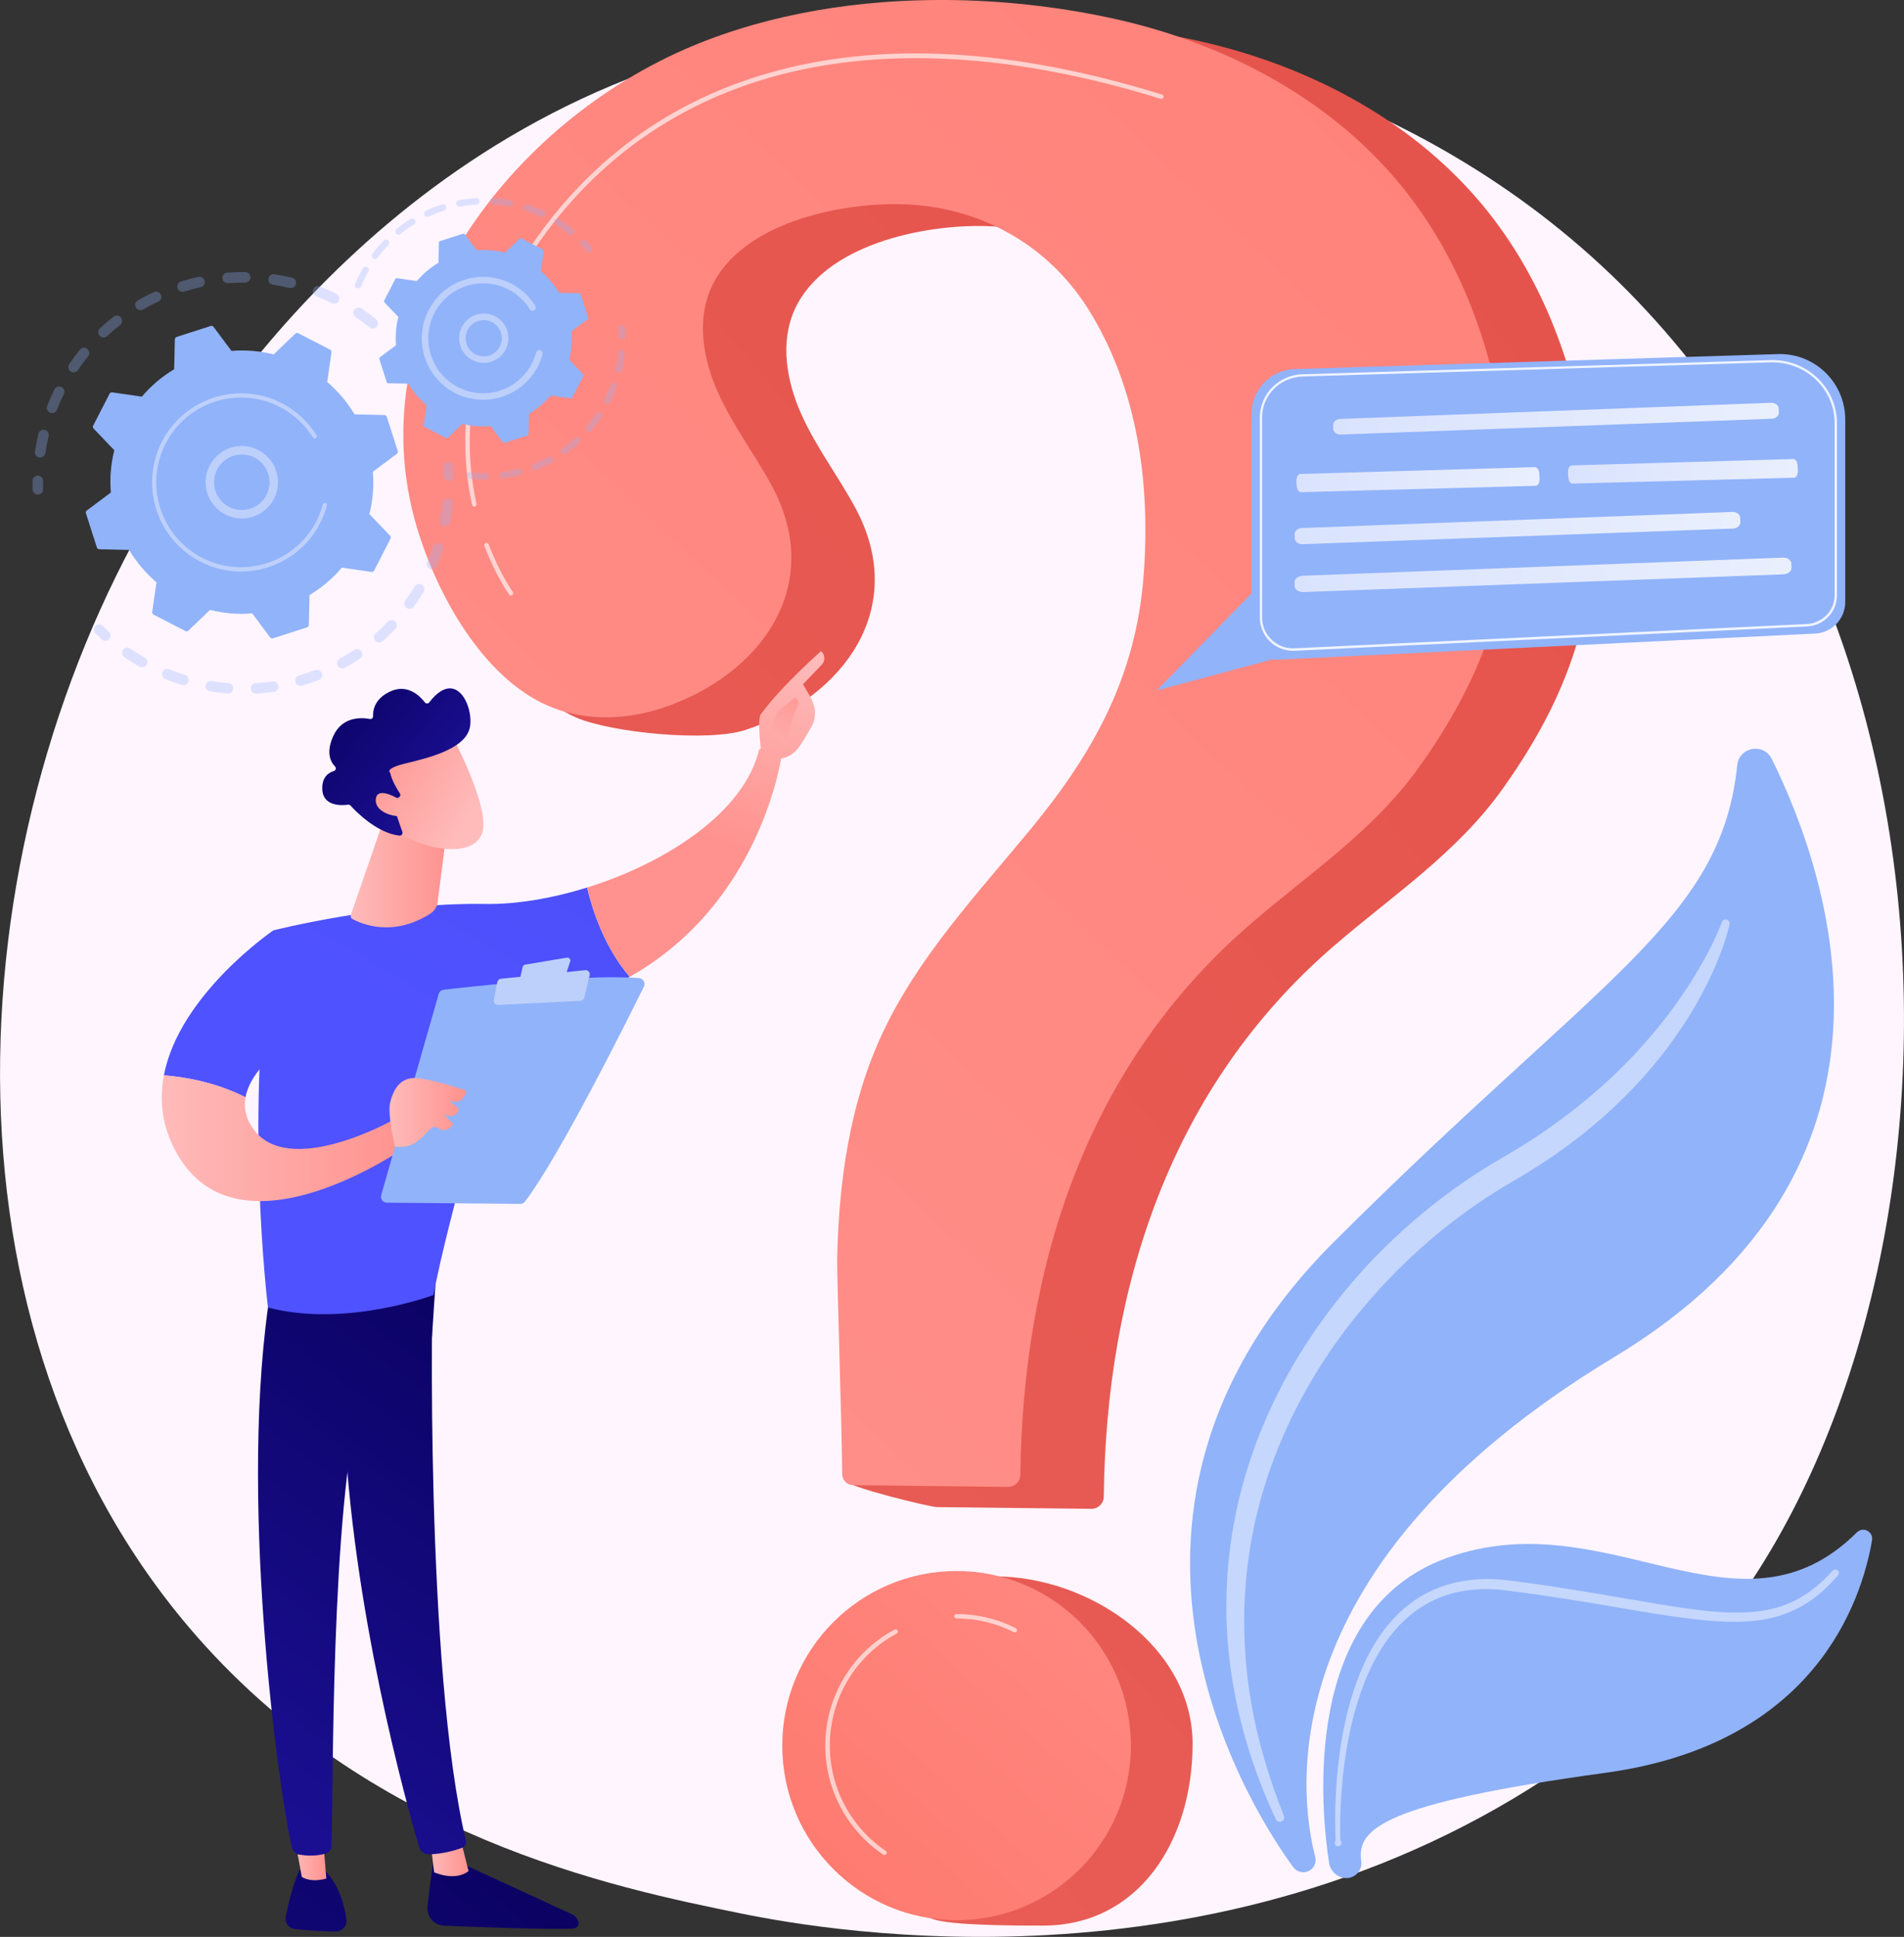 <svg width="239" height="243" viewBox="0 0 239 243" fill="none" xmlns="http://www.w3.org/2000/svg">
<rect x="0" y="0" width="239" height="243" fill="#333333" stroke="none"/>
<g clip-path="url(#clip0_1232_1676)">
<path d="M211.295 209.188C206.389 214.361 201.742 217.693 198.075 220.331C154.948 251.305 103.923 242.28 93.078 240.075C77.067 236.821 46.111 230.52 23.728 204.172C-10.133 164.311 -4.862 101.504 21.404 60.047C26.207 52.462 51.581 10.371 103.16 3.627C134.377 -0.46 170.76 7.785 197.113 29.88C252.42 76.267 248.485 169.987 211.295 209.188Z" fill="url(#paint0_linear_1232_1676)"/>
<path d="M163.383 234.877C162.967 234.816 162.594 234.6 162.343 234.261C158.702 229.349 132.236 190.92 167.457 155.789C200.893 122.438 216.055 115.59 218.066 95.994C218.3 93.703 221.395 93.156 222.409 95.222C230.003 110.635 241.845 146.616 202.67 170.231C159.456 196.275 162.993 224.836 165.091 232.951C165.377 234.018 164.484 235.025 163.383 234.877Z" fill="#91B3FA"/>
<path d="M168.749 235.606C167.769 235.476 166.989 234.712 166.833 233.732C165.801 227.049 163.27 202.072 181.648 195.451C201.881 188.161 218.213 207.019 233.08 192.257C233.86 191.476 235.178 192.153 234.987 193.246C233.661 200.961 227.766 218.822 201.534 222.415C173.456 226.26 170.3 229.488 170.864 233.489C171.046 234.721 169.98 235.78 168.749 235.606Z" fill="#91B3FA"/>
<path opacity="0.47" d="M217.103 115.972C216.756 117.43 216.305 118.793 215.759 120.147C215.222 121.501 214.606 122.82 213.939 124.113C212.612 126.699 211.017 129.155 209.275 131.49C205.764 136.15 201.508 140.238 196.826 143.7C194.486 145.427 191.989 147.007 189.519 148.439C187.117 149.836 184.803 151.398 182.584 153.091C178.145 156.475 174.123 160.398 170.577 164.702C163.503 173.32 158.484 183.717 156.828 194.782C155.988 200.302 155.979 205.96 156.733 211.523C157.487 217.095 159.074 222.554 161.163 227.822C161.276 228.099 161.137 228.421 160.859 228.533C160.591 228.646 160.287 228.516 160.157 228.256C157.713 223.057 155.884 217.52 154.869 211.818C154.349 208.963 154.046 206.073 153.959 203.166C153.89 200.259 154.011 197.343 154.375 194.444C155.077 188.655 156.707 182.979 159.065 177.642C161.423 172.296 164.535 167.306 168.176 162.758C171.808 158.202 176.03 154.123 180.642 150.556C182.956 148.777 185.366 147.137 187.889 145.653C190.36 144.238 192.7 142.789 194.971 141.149C199.505 137.912 203.692 134.171 207.29 129.901C209.11 127.784 210.766 125.519 212.274 123.158C213.757 120.789 215.135 118.298 216.132 115.712L216.141 115.677C216.236 115.417 216.531 115.295 216.791 115.391C217.025 115.486 217.155 115.738 217.103 115.972Z" fill="white"/>
<path opacity="0.47" d="M167.579 231.076C167.666 230.833 167.64 230.607 167.631 230.382L167.614 229.696L167.596 228.316C167.596 227.396 167.614 226.485 167.657 225.565C167.735 223.734 167.891 221.903 168.143 220.08C168.645 216.444 169.469 212.816 170.934 209.397C172.382 206.004 174.584 202.758 177.774 200.64C179.36 199.599 181.155 198.861 183.01 198.479C184.865 198.089 186.772 198.028 188.636 198.193C195.944 199.043 203.104 200.441 210.291 201.586C213.871 202.124 217.494 202.593 221.005 202.116C221.881 201.985 222.739 201.794 223.571 201.525C224.395 201.239 225.21 200.901 225.972 200.449C227.498 199.573 228.842 198.384 230.047 197.056C230.211 196.874 230.498 196.856 230.68 197.021C230.862 197.186 230.879 197.464 230.714 197.646C229.501 199.052 228.105 200.345 226.484 201.317C225.678 201.812 224.811 202.202 223.918 202.532C223.025 202.845 222.106 203.07 221.17 203.226C217.425 203.773 213.723 203.305 210.1 202.81C206.468 202.289 202.887 201.621 199.29 201.039C195.701 200.458 192.077 199.894 188.506 199.469C186.746 199.295 184.96 199.338 183.244 199.686C181.519 200.015 179.88 200.684 178.406 201.63C175.442 203.522 173.283 206.533 171.827 209.787C170.344 213.059 169.469 216.609 168.914 220.184C168.637 221.972 168.455 223.786 168.342 225.6C168.29 226.502 168.247 227.414 168.229 228.325L168.221 229.687L168.229 230.364C168.238 230.59 168.221 230.824 168.333 231.033C168.437 231.232 168.359 231.484 168.16 231.588C167.961 231.692 167.709 231.614 167.605 231.414C167.544 231.31 167.544 231.189 167.579 231.076Z" fill="white"/>
<path d="M129.392 2.76C118.382 2.673 107.277 4.418 97.447 8.505C74.578 18 55.16 43.141 62.763 68.821C65.233 77.161 63.933 86.369 72.238 89.988C76.728 91.95 88.96 93.121 93.615 91.568C105.977 87.463 114.1 76.215 107.381 63.744C105.231 59.752 102.44 56.107 100.585 51.967C98.73 47.828 97.88 42.916 99.77 38.793C103.489 30.705 115.851 28.127 123.861 28.37C133.318 28.657 141.892 33.343 146.981 41.38C153.326 51.395 154.93 63.579 154.002 75.2C153.005 87.636 147.769 97.139 139.915 106.677C133.154 114.896 125.716 122.776 121.217 132.426C117.09 141.279 115.747 151.094 115.556 160.788C115.521 162.663 106.194 180.367 106.228 185.774C106.237 186.537 116.804 189.071 117.576 189.08C121.555 189.124 132.833 189.254 136.985 189.297C137.835 189.306 138.546 188.62 138.554 187.77C138.849 161.465 146.929 136.384 167.387 118.723C174.834 112.292 182.852 107.059 188.634 98.945C196.887 87.376 200.953 75.998 199.783 61.731C198.708 48.696 194.425 35.652 185.938 25.541C176.819 14.667 163.469 7.88 149.59 4.947C143.123 3.584 136.275 2.812 129.392 2.76Z" fill="url(#paint1_linear_1232_1676)"/>
<path d="M149.702 218.787C149.702 230.885 143.001 241.586 130.926 241.586C128.316 241.586 119.439 241.612 117.116 240.77C108.69 237.724 108.664 231.25 108.664 221.764C108.664 209.666 112.747 197.768 124.823 197.768C136.907 197.768 149.702 206.689 149.702 218.787Z" fill="url(#paint2_linear_1232_1676)"/>
<path d="M118.93 -0C107.92 -0.087 96.816 1.657 86.985 5.745C64.117 15.248 44.707 40.39 52.301 66.07C54.772 74.41 60.476 84.911 68.772 88.538C73.262 90.5 78.49 90.37 83.145 88.825C95.507 84.72 103.629 73.472 96.911 61.001C94.761 57.009 91.97 53.364 90.115 49.224C88.259 45.085 87.41 40.173 89.3 36.05C93.019 27.962 105.38 25.384 113.39 25.628C122.848 25.914 131.421 30.6 136.51 38.637C142.856 48.652 144.459 60.836 143.532 72.457C142.535 84.893 137.299 94.397 129.445 103.934C122.683 112.153 115.245 120.033 110.746 129.684C106.62 138.536 105.276 148.351 105.086 158.045C105.051 159.92 105.684 179.533 105.718 184.94C105.727 185.704 106.343 186.32 107.105 186.329C111.084 186.372 122.363 186.502 126.515 186.546C127.364 186.554 128.075 185.869 128.084 185.018C128.379 158.713 136.458 133.632 156.917 115.971C164.363 109.541 172.382 104.307 178.164 96.193C186.417 84.624 190.482 73.247 189.312 58.979C188.237 45.944 183.955 32.9 175.468 22.79C166.357 11.915 153.007 5.12 139.128 2.195C132.661 0.824 125.813 0.06 118.93 -0Z" fill="url(#paint3_linear_1232_1676)"/>
<path d="M120.075 240.908C132.159 240.908 141.955 231.101 141.955 219.003C141.955 206.906 132.159 197.099 120.075 197.099C107.99 197.099 98.194 206.906 98.194 219.003C98.194 231.101 107.99 240.908 120.075 240.908Z" fill="url(#paint4_linear_1232_1676)"/>
<path opacity="0.63" d="M59.538 63.553C59.408 63.553 59.295 63.466 59.261 63.336C57.726 56.402 57.501 45.554 65.138 33.204C72.593 21.158 83.039 13.096 96.207 9.243C110.277 5.129 126.982 6.006 145.862 11.864C146.01 11.907 146.096 12.063 146.044 12.219C146.001 12.367 145.836 12.454 145.698 12.402C109.427 1.146 80.993 8.644 65.615 33.499C58.082 45.684 58.298 56.385 59.807 63.206C59.841 63.353 59.746 63.51 59.59 63.544C59.581 63.553 59.564 63.553 59.538 63.553Z" fill="white"/>
<path opacity="0.63" d="M64.142 74.705C64.055 74.705 63.968 74.661 63.916 74.592C63.847 74.505 62.269 72.318 60.804 68.482C60.752 68.335 60.822 68.178 60.969 68.118C61.116 68.066 61.272 68.135 61.333 68.283C62.772 72.049 64.359 74.245 64.367 74.262C64.463 74.384 64.428 74.566 64.306 74.653C64.254 74.688 64.203 74.705 64.142 74.705Z" fill="white"/>
<path opacity="0.63" d="M127.39 204.806C127.346 204.806 127.303 204.797 127.26 204.771C125.014 203.634 122.596 203.052 120.065 203.052C119.908 203.052 119.787 202.922 119.787 202.775C119.787 202.619 119.908 202.497 120.065 202.497C122.682 202.497 125.188 203.096 127.511 204.276C127.65 204.346 127.702 204.519 127.632 204.658C127.598 204.753 127.494 204.806 127.39 204.806Z" fill="white"/>
<path opacity="0.63" d="M111.014 232.733C110.962 232.733 110.902 232.716 110.858 232.681C106.307 229.6 103.594 224.488 103.594 218.995C103.594 212.911 106.923 207.331 112.289 204.45C112.427 204.38 112.592 204.424 112.67 204.562C112.739 204.701 112.696 204.866 112.557 204.944C107.382 207.73 104.166 213.111 104.166 218.995C104.166 224.297 106.793 229.244 111.188 232.212C111.318 232.299 111.352 232.473 111.266 232.603C111.196 232.69 111.101 232.733 111.014 232.733Z" fill="white"/>
<g opacity="0.3">
<path d="M47.297 40.972C47.063 41.258 46.647 41.302 46.369 41.068C45.814 40.616 45.233 40.191 44.644 39.792C44.341 39.592 44.263 39.184 44.462 38.88L44.471 38.872C44.679 38.568 45.086 38.49 45.389 38.698C46.014 39.123 46.62 39.575 47.201 40.044C47.47 40.26 47.522 40.642 47.34 40.92C47.331 40.937 47.314 40.955 47.297 40.972ZM41.636 38.039C40.994 37.726 40.336 37.431 39.677 37.171C39.339 37.041 39.165 36.65 39.304 36.312C39.443 35.973 39.824 35.8 40.162 35.938C40.856 36.208 41.549 36.52 42.225 36.85C42.555 37.015 42.685 37.405 42.529 37.735C42.52 37.761 42.503 37.778 42.494 37.804C42.303 38.082 41.939 38.195 41.636 38.039ZM36.348 36.129C35.654 35.965 34.944 35.826 34.241 35.721C33.877 35.669 33.635 35.331 33.687 34.967C33.739 34.602 34.077 34.359 34.441 34.411C35.186 34.524 35.932 34.663 36.66 34.836C37.015 34.923 37.232 35.279 37.154 35.635C37.137 35.713 37.102 35.782 37.068 35.843C36.911 36.077 36.625 36.199 36.348 36.129ZM30.774 35.453C30.063 35.444 29.343 35.47 28.633 35.522C28.269 35.548 27.948 35.279 27.922 34.914C27.896 34.55 28.165 34.229 28.529 34.203C29.274 34.142 30.037 34.116 30.782 34.125C31.147 34.125 31.441 34.428 31.441 34.793C31.441 34.923 31.398 35.045 31.337 35.149C31.216 35.331 31.008 35.453 30.774 35.453ZM25.183 36.034C24.489 36.19 23.787 36.372 23.111 36.581C22.764 36.685 22.391 36.494 22.278 36.147C22.174 35.8 22.365 35.426 22.712 35.314C23.431 35.088 24.16 34.897 24.896 34.741C25.252 34.663 25.607 34.888 25.685 35.244C25.729 35.426 25.685 35.6 25.59 35.748C25.503 35.886 25.356 35.991 25.183 36.034ZM19.86 37.839C19.218 38.143 18.577 38.473 17.961 38.828C17.641 39.011 17.242 38.907 17.06 38.586C16.878 38.264 16.982 37.865 17.302 37.683C17.953 37.31 18.629 36.954 19.305 36.642C19.634 36.485 20.033 36.633 20.189 36.963C20.293 37.179 20.267 37.422 20.146 37.605C20.068 37.7 19.973 37.778 19.86 37.839ZM4.941 57.401C4.577 57.349 4.334 57.01 4.386 56.646C4.499 55.908 4.646 55.161 4.819 54.424C4.906 54.068 5.261 53.851 5.617 53.938C5.972 54.025 6.189 54.38 6.102 54.736C5.938 55.431 5.799 56.142 5.695 56.845C5.678 56.941 5.643 57.027 5.6 57.105C5.452 57.314 5.201 57.435 4.941 57.401ZM15.075 40.773C14.511 41.206 13.965 41.675 13.445 42.161C13.176 42.413 12.76 42.395 12.509 42.126C12.257 41.857 12.275 41.441 12.543 41.189C13.089 40.677 13.67 40.182 14.26 39.722C14.546 39.497 14.962 39.549 15.187 39.835C15.369 40.061 15.369 40.373 15.222 40.608C15.179 40.677 15.127 40.729 15.075 40.773ZM6.293 51.777C5.955 51.647 5.782 51.256 5.92 50.918C6.198 50.223 6.501 49.529 6.839 48.852C7.004 48.522 7.403 48.392 7.723 48.557C8.053 48.722 8.183 49.121 8.018 49.442C7.697 50.085 7.411 50.744 7.151 51.404C7.134 51.447 7.117 51.482 7.091 51.525C6.917 51.786 6.588 51.898 6.293 51.777ZM11.061 44.712C10.61 45.268 10.185 45.841 9.778 46.431C9.57 46.735 9.162 46.813 8.859 46.605C8.564 46.405 8.478 45.997 8.677 45.693L8.686 45.684C9.11 45.06 9.561 44.452 10.029 43.871C10.263 43.584 10.68 43.541 10.957 43.775C11.226 43.992 11.278 44.365 11.096 44.652C11.087 44.669 11.078 44.695 11.061 44.712Z" fill="#91B3FA"/>
<path d="M5.313 61.748C5.382 61.636 5.426 61.505 5.417 61.367C5.408 61.028 5.4 60.681 5.408 60.334C5.408 59.969 5.122 59.666 4.75 59.666C4.385 59.666 4.082 59.952 4.082 60.325C4.082 60.69 4.082 61.054 4.091 61.41C4.099 61.774 4.411 62.061 4.776 62.052C5.01 62.044 5.2 61.922 5.313 61.748Z" fill="#91B3FA"/>
</g>
<g opacity="0.3">
<path d="M13.774 80.095C13.947 79.826 13.904 79.461 13.662 79.244C13.41 79.019 13.159 78.776 12.907 78.533C12.647 78.272 12.231 78.281 11.971 78.541C11.711 78.802 11.72 79.218 11.98 79.479C12.24 79.73 12.5 79.982 12.769 80.225C13.037 80.468 13.462 80.451 13.705 80.182C13.739 80.147 13.757 80.121 13.774 80.095Z" fill="#91B3FA"/>
<path d="M51.952 76.121C51.735 76.415 51.328 76.485 51.025 76.268C50.73 76.051 50.66 75.643 50.877 75.339C51.285 74.775 51.675 74.185 52.039 73.578C52.229 73.265 52.637 73.161 52.949 73.352C53.261 73.543 53.365 73.951 53.174 74.263C53.018 74.524 52.854 74.784 52.689 75.044C52.455 75.409 52.212 75.773 51.952 76.121ZM53.955 71.399C53.617 71.252 53.46 70.861 53.608 70.531C53.885 69.889 54.137 69.221 54.362 68.561C54.475 68.214 54.856 68.023 55.203 68.145C55.55 68.258 55.74 68.639 55.619 68.987C55.385 69.69 55.116 70.384 54.821 71.061C54.804 71.096 54.787 71.13 54.769 71.156C54.605 71.425 54.258 71.529 53.955 71.399ZM49.646 78.898C49.135 79.427 48.597 79.948 48.042 80.442C47.765 80.685 47.349 80.659 47.106 80.382C46.863 80.104 46.889 79.687 47.167 79.444C47.696 78.976 48.207 78.49 48.684 77.978C48.935 77.717 49.351 77.7 49.62 77.96C49.854 78.186 49.889 78.542 49.715 78.802C49.707 78.837 49.681 78.872 49.646 78.898ZM55.758 66.01C55.402 65.941 55.16 65.593 55.229 65.237C55.359 64.552 55.463 63.84 55.532 63.146C55.567 62.782 55.896 62.513 56.261 62.556C56.624 62.591 56.893 62.92 56.85 63.285C56.772 64.022 56.668 64.76 56.529 65.489C56.512 65.576 56.477 65.654 56.434 65.732C56.295 65.941 56.026 66.062 55.758 66.01ZM45.19 82.638C44.575 83.046 43.942 83.436 43.292 83.792C42.971 83.966 42.572 83.853 42.39 83.532C42.217 83.211 42.33 82.812 42.65 82.629C43.266 82.291 43.873 81.926 44.453 81.536C44.757 81.336 45.173 81.414 45.372 81.718C45.52 81.944 45.52 82.23 45.372 82.447C45.329 82.525 45.268 82.586 45.19 82.638ZM40.015 85.311C39.33 85.571 38.619 85.814 37.908 86.023C37.553 86.127 37.189 85.919 37.085 85.571C36.981 85.216 37.189 84.851 37.536 84.747C38.212 84.547 38.879 84.322 39.538 84.07C39.876 83.94 40.266 84.113 40.397 84.452C40.474 84.66 40.449 84.877 40.336 85.051C40.266 85.172 40.154 85.259 40.015 85.311ZM34.389 86.795C33.661 86.899 32.915 86.977 32.178 87.029C31.814 87.055 31.502 86.778 31.476 86.413C31.45 86.049 31.728 85.736 32.092 85.71C32.794 85.667 33.496 85.589 34.19 85.485C34.554 85.433 34.892 85.684 34.944 86.04C34.97 86.205 34.926 86.37 34.848 86.5C34.744 86.648 34.588 86.76 34.389 86.795ZM28.572 87.003C27.835 86.951 27.09 86.865 26.362 86.743C25.997 86.682 25.755 86.344 25.816 85.988C25.876 85.624 26.214 85.38 26.57 85.441C27.263 85.554 27.965 85.632 28.668 85.684C29.032 85.71 29.309 86.031 29.283 86.396C29.274 86.509 29.24 86.621 29.179 86.708C29.049 86.899 28.824 87.021 28.572 87.003ZM22.842 85.936C22.14 85.719 21.429 85.476 20.744 85.198C20.406 85.059 20.241 84.677 20.371 84.339C20.51 84.001 20.892 83.836 21.23 83.966C21.88 84.226 22.547 84.461 23.224 84.669C23.57 84.773 23.77 85.146 23.666 85.493C23.648 85.554 23.622 85.615 23.588 85.658C23.44 85.901 23.137 86.023 22.842 85.936ZM17.502 83.636C17.034 83.367 16.557 83.081 16.106 82.786C15.942 82.681 15.777 82.569 15.621 82.456C15.318 82.248 15.231 81.84 15.447 81.536C15.656 81.232 16.063 81.154 16.366 81.362C16.523 81.466 16.678 81.571 16.835 81.675C17.268 81.953 17.71 82.23 18.161 82.482C18.482 82.664 18.594 83.063 18.412 83.384C18.404 83.393 18.395 83.41 18.395 83.419C18.196 83.706 17.805 83.81 17.502 83.636Z" fill="#91B3FA"/>
<path d="M56.858 60.039C56.928 59.926 56.971 59.796 56.962 59.657C56.945 59.301 56.928 58.937 56.902 58.572C56.876 58.208 56.555 57.939 56.191 57.965C55.827 57.991 55.549 58.312 55.584 58.676C55.61 59.023 55.627 59.371 55.645 59.709C55.662 60.074 55.965 60.36 56.33 60.351C56.546 60.334 56.746 60.212 56.858 60.039Z" fill="#91B3FA"/>
</g>
<path d="M48.553 52.289C48.51 52.158 48.397 52.08 48.267 52.072L44.505 51.985C43.603 50.475 42.45 49.095 41.072 47.923L41.61 44.191C41.627 44.061 41.566 43.931 41.445 43.87L37.431 41.805C37.31 41.744 37.171 41.761 37.076 41.857L34.354 44.461C32.594 44.018 30.808 43.879 29.057 44.027L26.803 41.006C26.725 40.902 26.587 40.859 26.465 40.894L22.165 42.273C22.044 42.317 21.957 42.43 21.949 42.56L21.862 46.326C20.354 47.229 18.975 48.383 17.805 49.763L14.077 49.225C13.947 49.208 13.817 49.268 13.757 49.39L11.694 53.408C11.633 53.53 11.65 53.669 11.745 53.764L14.346 56.489C13.904 58.251 13.765 60.038 13.913 61.792L10.896 64.048C10.792 64.126 10.749 64.265 10.783 64.386L12.162 68.691C12.205 68.813 12.318 68.899 12.448 68.908L16.21 68.995C17.111 70.505 18.265 71.885 19.643 73.056L19.105 76.788C19.088 76.918 19.149 77.049 19.27 77.109L23.284 79.175C23.405 79.236 23.544 79.218 23.639 79.123L26.361 76.519C28.121 76.962 29.907 77.101 31.658 76.953L33.912 79.973C33.99 80.077 34.128 80.121 34.25 80.086L38.55 78.706C38.68 78.663 38.758 78.55 38.766 78.42L38.853 74.653C40.361 73.751 41.74 72.596 42.91 71.216L46.638 71.755C46.768 71.772 46.898 71.711 46.958 71.59L49.022 67.572C49.082 67.45 49.065 67.311 48.969 67.216L46.369 64.491C46.811 62.729 46.95 60.941 46.802 59.188L49.819 56.932C49.923 56.853 49.966 56.715 49.932 56.593L48.553 52.289Z" fill="#91B3FA"/>
<path d="M33.755 63.51C32.099 65.394 29.221 65.576 27.349 63.91C26.439 63.102 25.892 62 25.823 60.785C25.745 59.57 26.144 58.407 26.95 57.496C28.606 55.613 31.484 55.431 33.356 57.097C35.064 58.607 35.367 61.124 34.163 62.981C34.041 63.163 33.911 63.337 33.755 63.51ZM26.881 60.725C26.941 61.653 27.358 62.504 28.051 63.12C29.49 64.387 31.692 64.248 32.966 62.807C34.24 61.367 34.093 59.162 32.654 57.887C31.215 56.62 29.013 56.758 27.739 58.199C27.626 58.329 27.522 58.468 27.427 58.607C27.028 59.232 26.829 59.969 26.881 60.725Z" fill="#BDD0FB"/>
<path d="M39.607 66.634C39.815 66.313 40.005 65.983 40.179 65.645C40.231 65.541 40.291 65.428 40.343 65.315C40.604 64.777 40.812 64.213 40.976 63.64C40.976 63.632 40.985 63.623 40.985 63.614C40.994 63.588 40.994 63.571 41.002 63.545C41.011 63.501 41.028 63.458 41.037 63.415C41.072 63.302 41.02 63.18 40.924 63.12C40.898 63.102 40.872 63.093 40.846 63.085C40.708 63.05 40.56 63.128 40.526 63.276C40.326 64.005 40.057 64.716 39.711 65.393C37.986 68.752 34.718 70.8 31.215 71.121C29.265 71.303 27.254 70.948 25.39 69.984C25.06 69.819 24.748 69.628 24.445 69.438C22.399 68.11 20.882 66.131 20.128 63.77C19.261 61.063 19.504 58.181 20.795 55.647C23.483 50.423 29.906 48.366 35.116 51.056C35.437 51.221 35.749 51.403 36.053 51.603C37.361 52.453 38.462 53.582 39.286 54.901C39.303 54.936 39.338 54.962 39.364 54.979C39.451 55.031 39.555 55.04 39.65 54.979C39.771 54.901 39.815 54.736 39.737 54.614C38.879 53.226 37.717 52.037 36.347 51.152C36.035 50.944 35.706 50.752 35.368 50.579C29.898 47.758 23.145 49.928 20.327 55.404C18.966 58.06 18.715 61.089 19.625 63.927C20.414 66.4 22.009 68.483 24.15 69.88C24.471 70.088 24.8 70.279 25.147 70.462C27.8 71.824 30.825 72.076 33.66 71.165C36.139 70.375 38.211 68.787 39.607 66.634Z" fill="#BDD0FB"/>
<g opacity="0.3">
<path d="M74.283 31.468C74.379 31.321 74.37 31.121 74.248 30.982C74.023 30.722 73.789 30.461 73.546 30.21C73.39 30.045 73.13 30.045 72.966 30.201C72.801 30.357 72.801 30.618 72.957 30.782C73.191 31.017 73.416 31.268 73.633 31.52C73.78 31.694 74.04 31.711 74.214 31.564C74.231 31.529 74.257 31.503 74.283 31.468Z" fill="#91B3FA"/>
<path d="M71.996 29.316C71.857 29.489 71.597 29.515 71.423 29.377C70.981 29.021 70.513 28.682 70.036 28.37C69.932 28.3 69.837 28.24 69.733 28.179C69.542 28.058 69.481 27.806 69.603 27.615C69.724 27.441 69.976 27.363 70.166 27.485C70.27 27.554 70.383 27.624 70.487 27.684C70.99 28.014 71.475 28.37 71.944 28.743C72.108 28.873 72.143 29.108 72.03 29.281C72.013 29.29 72.004 29.299 71.996 29.316ZM67.904 27.19C67.28 26.903 66.629 26.643 65.971 26.435C65.754 26.365 65.641 26.14 65.702 25.923C65.771 25.706 66.005 25.593 66.213 25.654C66.898 25.87 67.583 26.14 68.242 26.443C68.45 26.539 68.537 26.782 68.441 26.99C68.433 27.007 68.424 27.025 68.415 27.042C68.302 27.207 68.086 27.276 67.904 27.19ZM63.951 25.923C63.275 25.792 62.581 25.706 61.888 25.662C61.662 25.645 61.489 25.454 61.506 25.228C61.523 25.003 61.714 24.829 61.94 24.846C62.659 24.89 63.387 24.985 64.098 25.115C64.323 25.159 64.462 25.367 64.428 25.593C64.419 25.645 64.393 25.697 64.367 25.74C64.28 25.879 64.124 25.949 63.951 25.923ZM59.816 25.662C59.122 25.706 58.429 25.792 57.753 25.923C57.527 25.966 57.319 25.818 57.276 25.593C57.232 25.367 57.38 25.159 57.605 25.115C58.316 24.985 59.044 24.89 59.764 24.846C59.989 24.829 60.18 25.003 60.197 25.228C60.206 25.315 60.18 25.402 60.128 25.48C60.067 25.584 59.946 25.654 59.816 25.662ZM55.741 26.426C55.083 26.634 54.432 26.886 53.808 27.172C53.6 27.268 53.358 27.172 53.262 26.973C53.167 26.764 53.253 26.521 53.462 26.426C54.12 26.122 54.805 25.862 55.49 25.636C55.707 25.567 55.932 25.688 56.001 25.905C56.036 26.027 56.019 26.157 55.958 26.252C55.906 26.339 55.837 26.4 55.741 26.426ZM51.97 28.153C51.381 28.517 50.818 28.917 50.28 29.351C50.107 29.489 49.847 29.463 49.708 29.29C49.569 29.116 49.595 28.856 49.769 28.717C50.332 28.266 50.93 27.84 51.546 27.459C51.736 27.337 51.988 27.398 52.109 27.589C52.196 27.728 52.187 27.901 52.1 28.031C52.075 28.084 52.031 28.127 51.97 28.153ZM48.746 30.756C48.269 31.251 47.809 31.781 47.393 32.336C47.255 32.518 47.003 32.553 46.821 32.414C46.639 32.275 46.604 32.024 46.743 31.841C47.177 31.26 47.653 30.704 48.156 30.184C48.312 30.019 48.572 30.019 48.737 30.175C48.876 30.314 48.902 30.531 48.798 30.696C48.78 30.713 48.763 30.739 48.746 30.756ZM44.793 36.146C44.585 36.059 44.489 35.816 44.576 35.608C44.819 35.035 45.096 34.462 45.408 33.907C45.452 33.82 45.504 33.742 45.547 33.655C45.651 33.456 45.911 33.395 46.102 33.508C46.301 33.62 46.362 33.872 46.249 34.063C46.206 34.141 46.162 34.219 46.119 34.297C45.824 34.827 45.556 35.373 45.33 35.92C45.321 35.946 45.313 35.964 45.295 35.981C45.191 36.155 44.975 36.224 44.793 36.146Z" fill="#91B3FA"/>
</g>
<g opacity="0.3">
<path d="M75.515 52.34C75.116 52.93 74.683 53.503 74.223 54.05C74.076 54.223 73.816 54.241 73.642 54.093C73.469 53.946 73.452 53.685 73.599 53.512C74.041 53 74.457 52.453 74.83 51.88C74.951 51.689 75.212 51.646 75.394 51.767C75.584 51.889 75.636 52.14 75.515 52.34C75.515 52.331 75.515 52.331 75.515 52.34ZM76.044 50.665C75.844 50.561 75.758 50.318 75.862 50.118C76.165 49.511 76.443 48.877 76.677 48.244C76.755 48.035 76.989 47.923 77.197 48.001C77.405 48.079 77.517 48.313 77.439 48.521C77.197 49.19 76.911 49.849 76.59 50.492C76.581 50.509 76.573 50.517 76.564 50.526C76.46 50.7 76.234 50.761 76.044 50.665ZM72.724 55.577C72.195 56.054 71.631 56.506 71.05 56.922C70.868 57.053 70.608 57.009 70.478 56.827C70.348 56.645 70.392 56.384 70.574 56.254C71.129 55.864 71.666 55.43 72.169 54.97C72.334 54.813 72.594 54.831 72.75 54.996C72.88 55.135 72.888 55.343 72.793 55.49C72.776 55.525 72.75 55.551 72.724 55.577ZM77.57 46.768C77.353 46.716 77.214 46.499 77.266 46.274C77.422 45.614 77.535 44.928 77.604 44.26C77.63 44.035 77.83 43.87 78.055 43.896C78.28 43.922 78.445 44.121 78.419 44.347C78.341 45.059 78.228 45.77 78.064 46.465C78.055 46.517 78.038 46.56 78.012 46.595C77.908 46.734 77.734 46.812 77.57 46.768ZM69.239 58.05C68.615 58.389 67.956 58.693 67.297 58.953C67.089 59.04 66.846 58.936 66.768 58.719C66.681 58.511 66.785 58.267 67.002 58.189C67.635 57.938 68.259 57.651 68.857 57.33C69.057 57.226 69.308 57.295 69.412 57.495C69.481 57.634 69.473 57.79 69.395 57.912C69.352 57.972 69.299 58.016 69.239 58.05ZM65.26 59.613C64.566 59.795 63.864 59.925 63.162 60.021C62.937 60.047 62.728 59.89 62.702 59.665C62.676 59.439 62.833 59.231 63.058 59.205C63.725 59.118 64.401 58.979 65.06 58.814C65.277 58.754 65.502 58.892 65.555 59.109C65.581 59.222 65.563 59.344 65.502 59.439C65.451 59.526 65.364 59.587 65.26 59.613ZM61.021 60.177C60.31 60.185 59.59 60.151 58.88 60.073C58.654 60.047 58.489 59.847 58.515 59.621C58.541 59.396 58.741 59.231 58.966 59.257C59.642 59.335 60.327 59.37 61.003 59.361C61.229 59.361 61.411 59.543 61.419 59.769C61.419 59.856 61.394 59.934 61.35 59.995C61.289 60.099 61.168 60.177 61.021 60.177Z" fill="#91B3FA"/>
<path d="M78.436 42.412C78.48 42.343 78.506 42.264 78.506 42.178C78.497 41.83 78.48 41.475 78.454 41.136C78.436 40.91 78.237 40.746 78.012 40.763C77.786 40.78 77.622 40.98 77.639 41.206C77.665 41.535 77.682 41.865 77.691 42.204C77.691 42.429 77.882 42.611 78.107 42.603C78.237 42.594 78.367 42.525 78.436 42.412Z" fill="#91B3FA"/>
</g>
<path d="M72.897 36.936C72.871 36.849 72.793 36.797 72.707 36.788L70.184 36.736C69.577 35.729 68.806 34.801 67.887 34.02L68.242 31.52C68.251 31.433 68.208 31.347 68.13 31.303L65.442 29.915C65.364 29.871 65.269 29.889 65.208 29.95L63.388 31.694C62.209 31.399 61.012 31.303 59.842 31.399L58.342 29.394C58.29 29.325 58.195 29.29 58.117 29.325L55.239 30.245C55.152 30.271 55.1 30.349 55.092 30.436L55.04 32.961C54.034 33.569 53.106 34.341 52.326 35.261L49.83 34.905C49.743 34.896 49.656 34.94 49.613 35.018L48.226 37.708C48.182 37.786 48.2 37.882 48.261 37.943L50.003 39.765C49.708 40.945 49.613 42.143 49.708 43.315L47.688 44.825C47.619 44.877 47.584 44.972 47.619 45.05L48.538 47.931C48.564 48.018 48.642 48.07 48.729 48.079L51.251 48.131C51.858 49.138 52.63 50.066 53.549 50.847L53.193 53.347C53.184 53.434 53.228 53.52 53.306 53.564L55.993 54.953C56.071 54.996 56.167 54.978 56.227 54.918L58.048 53.173C59.227 53.468 60.423 53.564 61.593 53.468L63.102 55.49C63.154 55.56 63.249 55.595 63.327 55.56L66.205 54.64C66.292 54.614 66.344 54.536 66.352 54.449L66.404 51.924C67.41 51.316 68.338 50.544 69.118 49.624L71.614 49.98C71.701 49.988 71.788 49.945 71.831 49.867L73.218 47.176C73.261 47.098 73.244 47.003 73.183 46.942L71.441 45.12C71.736 43.939 71.831 42.742 71.736 41.57L73.756 40.06C73.825 40.008 73.86 39.913 73.825 39.834L72.897 36.936Z" fill="#91B3FA"/>
<path d="M63.042 44.478C62.496 45.102 61.742 45.467 60.918 45.519C60.094 45.571 59.297 45.302 58.681 44.755C57.398 43.627 57.277 41.666 58.404 40.381C59.531 39.097 61.49 38.975 62.773 40.104C63.389 40.65 63.761 41.405 63.813 42.23C63.857 42.898 63.683 43.549 63.328 44.104C63.241 44.243 63.146 44.365 63.042 44.478ZM59.219 44.139C59.678 44.538 60.259 44.738 60.866 44.703C61.473 44.669 62.028 44.391 62.426 43.94C62.825 43.48 63.025 42.898 62.99 42.291C62.955 41.683 62.678 41.128 62.227 40.728C61.282 39.895 59.843 39.991 59.02 40.928C58.941 41.015 58.881 41.102 58.82 41.197C58.213 42.126 58.361 43.384 59.219 44.139Z" fill="#BDD0FB"/>
<path d="M67.116 46.656C67.255 46.439 67.385 46.213 67.506 45.979C67.749 45.51 67.939 45.024 68.078 44.512C68.087 44.486 68.087 44.469 68.096 44.443C68.139 44.269 68.07 44.087 67.922 43.991C67.887 43.965 67.844 43.948 67.801 43.939C67.584 43.879 67.359 44.009 67.298 44.226C67.168 44.694 66.995 45.154 66.769 45.597C66.76 45.623 66.743 45.649 66.734 45.666C66.197 46.691 65.417 47.55 64.481 48.175C63.969 48.513 63.414 48.791 62.816 48.982C62.807 48.982 62.807 48.982 62.799 48.99C62.782 48.999 62.773 48.999 62.755 49.008C61.004 49.572 59.141 49.416 57.502 48.574C57.294 48.461 57.086 48.348 56.887 48.218C55.56 47.359 54.581 46.074 54.095 44.547C53.532 42.794 53.688 40.928 54.529 39.288C55.37 37.656 56.8 36.441 58.551 35.877C60.302 35.313 62.166 35.469 63.804 36.311C64.013 36.415 64.212 36.536 64.411 36.658C65.252 37.205 65.972 37.934 66.5 38.793C66.535 38.845 66.578 38.888 66.622 38.923C66.752 39.01 66.925 39.01 67.064 38.932C67.255 38.81 67.315 38.559 67.194 38.368C66.596 37.404 65.798 36.589 64.853 35.981C64.637 35.842 64.411 35.703 64.177 35.591C62.348 34.645 60.259 34.471 58.3 35.105C56.34 35.729 54.745 37.083 53.801 38.923C52.856 40.754 52.682 42.846 53.315 44.807C53.861 46.517 54.962 47.949 56.436 48.912C56.653 49.051 56.887 49.19 57.121 49.311C60.675 51.125 64.992 49.928 67.116 46.656Z" fill="#BDD0FB"/>
<path d="M157.099 74.445L145.205 86.621L159.465 82.802L157.099 74.445Z" fill="#91B3FA"/>
<path d="M227.854 79.487L160.289 82.768C158.555 82.854 157.099 81.466 157.099 79.73V51.898C157.099 48.869 159.5 46.396 162.517 46.3L223.415 44.417C227.949 44.417 231.625 48.097 231.625 52.636V75.521C231.625 77.639 229.96 79.383 227.854 79.487Z" fill="#91B3FA"/>
<path opacity="0.85" d="M162.308 81.648C161.233 81.648 160.219 81.24 159.43 80.494C158.598 79.695 158.139 78.619 158.139 77.465V52.384C158.139 49.424 160.505 47.038 163.531 46.951L222.488 45.172C226.952 45.172 230.584 48.721 230.584 53.087V74.714C230.584 76.797 228.92 78.506 226.796 78.602L162.508 81.648C162.438 81.648 162.369 81.648 162.308 81.648ZM222.488 45.458L163.531 47.237C160.67 47.324 158.425 49.581 158.425 52.375V77.456C158.425 78.532 158.85 79.53 159.63 80.268C160.41 81.006 161.424 81.388 162.49 81.335L226.779 78.289C228.746 78.194 230.289 76.614 230.289 74.688V53.078C230.289 48.878 226.787 45.458 222.488 45.458Z" fill="white"/>
<path d="M222.288 50.535L168.264 52.557C167.735 52.575 167.319 52.931 167.336 53.339L167.354 53.816C167.371 54.224 167.805 54.536 168.333 54.519L222.366 52.54C222.895 52.523 223.32 52.167 223.294 51.759L223.268 51.238C223.251 50.83 222.817 50.518 222.288 50.535Z" fill="url(#paint5_linear_1232_1676)"/>
<path d="M217.46 64.23L163.436 66.244C162.907 66.261 162.491 66.625 162.508 67.051L162.526 67.545C162.543 67.971 162.985 68.292 163.505 68.274L217.538 66.313C218.067 66.296 218.483 65.931 218.466 65.506L218.44 64.959C218.422 64.534 217.98 64.213 217.46 64.23Z" fill="url(#paint6_linear_1232_1676)"/>
<path d="M223.771 69.958L163.54 72.232C162.95 72.258 162.482 72.622 162.499 73.056L162.517 73.551C162.534 73.976 163.02 74.306 163.609 74.28L223.84 72.058C224.43 72.032 224.898 71.668 224.881 71.234L224.854 70.687C224.837 70.262 224.352 69.932 223.771 69.958Z" fill="url(#paint7_linear_1232_1676)"/>
<path d="M192.668 58.607L163.22 59.466C162.934 59.474 162.717 59.874 162.734 60.351L162.76 60.906C162.786 61.384 163.029 61.757 163.324 61.748L192.772 60.95C193.058 60.941 193.275 60.542 193.257 60.065L193.231 59.457C193.205 58.98 192.954 58.598 192.668 58.607Z" fill="url(#paint8_linear_1232_1676)"/>
<path d="M225.114 57.591L197.278 58.389C197.001 58.398 196.801 58.797 196.827 59.275L196.853 59.83C196.879 60.307 197.114 60.681 197.382 60.672L225.218 59.934C225.495 59.925 225.695 59.526 225.669 59.049L225.643 58.441C225.625 57.956 225.383 57.582 225.114 57.591Z" fill="url(#paint9_linear_1232_1676)"/>
<path d="M54.501 232.977C54.501 232.977 53.946 236.136 53.669 239.26C53.565 240.484 54.501 241.542 55.724 241.594C59.876 241.768 68.77 242.106 71.96 241.959C72.437 241.942 72.749 241.447 72.576 240.996C72.428 240.622 72.142 240.319 71.778 240.154L57.093 233.393L54.501 232.977Z" fill="url(#paint10_linear_1232_1676)"/>
<path d="M54.042 231.12L54.493 234.895C54.493 234.895 57.067 236.092 58.819 234.747L57.752 230.538L54.042 231.12Z" fill="url(#paint11_linear_1232_1676)"/>
<path d="M54.38 160.137C54.19 161.126 53.34 209.336 58.489 230.946C58.576 231.301 58.394 231.657 58.056 231.796C57.267 232.117 55.715 232.586 53.86 232.647C53.288 232.664 52.768 232.291 52.612 231.744C51.138 226.728 44.09 201.612 43.171 177.616C42.14 150.808 43.171 176.704 43.171 176.704L43.778 160.128L54.38 160.137Z" fill="url(#paint12_linear_1232_1676)"/>
<path d="M37.606 234.617C37.606 234.617 36.722 236.214 35.864 240.449C35.708 241.212 36.245 241.941 37.017 242.02C38.387 242.158 40.502 242.332 42.192 242.315C42.972 242.306 43.579 241.629 43.484 240.857C43.293 239.312 42.712 236.778 40.909 234.799L37.606 234.617Z" fill="url(#paint13_linear_1232_1676)"/>
<path d="M36.834 229.765L37.883 235.476C37.883 235.476 38.914 236.248 40.96 235.684L40.458 229.54L36.834 229.765Z" fill="url(#paint14_linear_1232_1676)"/>
<path d="M34.009 161.613C29.796 187.049 34.919 224.489 36.653 231.814C36.757 232.265 37.121 232.603 37.572 232.681C38.344 232.812 39.609 232.916 40.866 232.551C41.3 232.43 41.603 232.039 41.62 231.588C41.855 225.66 41.438 189.297 45.357 174.925C45.556 174.196 45.998 173.563 46.614 173.12L54.225 167.705L54.806 158.948L34.009 161.613Z" fill="url(#paint15_linear_1232_1676)"/>
<path d="M60.839 113.412C48.217 113.204 34.294 116.727 34.294 116.727C30.532 138.702 33.636 164.043 33.636 164.043C43.405 166.612 54.423 162.472 54.423 162.472C56.045 153.29 63.621 127.445 63.621 127.445C69.785 126.682 74.865 124.903 79.043 122.542C75.853 118.836 74.353 114.133 73.694 111.347C69.239 112.735 64.731 113.482 60.839 113.412Z" fill="url(#paint16_linear_1232_1676)"/>
<path d="M98.106 94.805C96.866 93.304 95.297 94.015 95.297 94.015C93.442 101.869 83.707 108.231 73.703 111.346C74.353 114.132 75.862 118.845 79.052 122.542C95.653 113.204 98.106 94.805 98.106 94.805Z" fill="url(#paint17_linear_1232_1676)"/>
<path d="M97.803 95.187C97.933 95.603 96.433 96.228 95.549 94.536C95.514 93.729 95.029 90.257 95.505 89.598C98.08 86.083 103.065 81.683 103.065 81.683C103.905 82.516 103.212 83.332 103.212 83.332L100.793 85.858C101.296 86.769 101.92 87.55 102.206 88.652C102.423 89.494 102.293 90.388 101.868 91.151C101.443 91.915 100.863 92.913 100.317 93.694C99.285 95.178 97.803 95.187 97.803 95.187Z" fill="url(#paint18_linear_1232_1676)"/>
<path d="M99.736 87.506L97.534 89.381L96.841 91.247L98.809 93.434C98.809 93.434 99.468 89.737 99.962 88.938C100.456 88.131 100.196 87.741 99.736 87.506Z" fill="url(#paint19_linear_1232_1676)"/>
<path d="M39.132 128.964L34.295 116.736C34.295 116.736 22.505 124.755 20.572 134.917C22.8 135.082 26.849 135.664 30.819 137.669C31.686 132.861 39.132 128.964 39.132 128.964Z" fill="url(#paint20_linear_1232_1676)"/>
<path d="M49.431 140.472C49.431 140.472 36.202 147.961 31.738 141.565C30.81 140.237 30.593 138.918 30.819 137.66C26.848 135.655 22.8 135.074 20.572 134.909C19.991 137.972 20.295 141.235 22.098 144.525C29.917 158.844 51.19 143.735 51.19 143.735L49.431 140.472Z" fill="url(#paint21_linear_1232_1676)"/>
<path d="M47.845 149.949L55.066 124.703C55.144 124.416 55.395 124.208 55.69 124.173C56.999 124.017 60.788 123.592 65.165 123.219C70.436 122.776 76.565 122.412 80.223 122.715C80.743 122.759 81.055 123.314 80.83 123.774C78.749 127.992 70.193 145.132 65.902 150.747C65.763 150.929 65.538 151.042 65.304 151.042L48.547 150.886C48.062 150.886 47.715 150.417 47.845 149.949Z" fill="#91B3FA"/>
<path d="M65.92 121.023L71.156 120.146C71.433 120.103 71.667 120.363 71.572 120.632L71.052 122.203C71.008 122.342 70.887 122.438 70.748 122.455L65.712 123.132C65.451 123.167 65.235 122.932 65.295 122.672L65.616 121.301C65.642 121.162 65.764 121.049 65.92 121.023Z" fill="#BDD0FB"/>
<path d="M61.992 125.458L62.426 123.21C62.469 122.984 62.651 122.811 62.885 122.794L73.461 121.717C73.817 121.683 74.103 122.004 74.016 122.36L73.34 125.163C73.288 125.388 73.088 125.553 72.863 125.562L62.53 126.083C62.192 126.1 61.931 125.796 61.992 125.458Z" fill="#BDD0FB"/>
<path d="M49.588 143.848C49.588 143.848 48.582 139.708 48.99 138.241C49.397 136.775 50.186 134.883 52.804 135.299C55.422 135.716 58.517 136.827 58.517 136.827C58.517 136.827 58.361 138.745 56.367 138.12L57.598 139.074C57.598 139.074 57.425 140.611 55.743 139.786L56.896 141.053C56.896 141.053 56.176 142.312 54.937 141.504C53.697 140.697 53.099 144.342 49.588 143.848Z" fill="url(#paint22_linear_1232_1676)"/>
<path d="M48.052 103.163L44.039 114.783C43.969 114.974 44.047 115.191 44.23 115.287C45.322 115.894 49.266 117.647 54.017 114.627C54.511 114.315 54.849 113.803 54.927 113.221L56.227 103.163H48.052Z" fill="url(#paint23_linear_1232_1676)"/>
<path d="M56.792 92.392C56.792 92.392 61.204 100.697 60.632 104.056C60.069 107.415 54.607 107.172 49.831 104.447L46.493 95.473L56.792 92.392Z" fill="url(#paint24_linear_1232_1676)"/>
<path d="M50.047 100.047C50.238 99.96 50.316 99.725 50.194 99.543C49.839 99.005 49.18 97.903 48.972 96.94C48.972 96.94 48.183 96.428 50.992 95.759C53.8 95.082 57.987 94.041 58.872 91.646C59.73 89.311 57.476 83.445 53.879 88.122C53.74 88.305 53.471 88.305 53.332 88.122C52.743 87.35 51.191 85.762 49.041 86.725C47.022 87.628 46.796 89.112 46.831 89.858C46.839 90.075 46.64 90.249 46.432 90.205C45.409 90.014 42.964 89.841 41.829 92.357C40.893 94.423 41.499 95.594 42.054 96.167C42.236 96.35 42.158 96.662 41.907 96.731C41.239 96.94 40.373 97.504 40.459 99.075C40.581 101.244 43.008 101.053 43.693 100.958C43.805 100.941 43.918 100.984 43.996 101.062C44.586 101.722 47.255 104.507 50.142 104.837C50.394 104.863 50.584 104.62 50.506 104.377L49.258 100.741C49.197 100.576 49.284 100.385 49.44 100.316L50.047 100.047Z" fill="url(#paint25_linear_1232_1676)"/>
<path d="M50.55 100.559C50.55 100.559 47.412 98.407 47.178 100.221C46.953 102.034 50.004 102.85 51.521 102.173L50.55 100.559Z" fill="url(#paint26_linear_1232_1676)"/>
</g>
<defs>
<linearGradient id="paint0_linear_1232_1676" x1="193.826" y1="225.642" x2="42.029" y2="41.112" gradientUnits="userSpaceOnUse">
<stop stop-color="#FFE5FF"/>
<stop stop-color="#FFF5FF"/>
</linearGradient>
<linearGradient id="paint1_linear_1232_1676" x1="424.159" y1="-164.743" x2="-22.762" y2="215.768" gradientUnits="userSpaceOnUse">
<stop stop-color="#E1473D"/>
<stop offset="1" stop-color="#E9605A"/>
</linearGradient>
<linearGradient id="paint2_linear_1232_1676" x1="489.282" y1="-88.254" x2="42.361" y2="292.258" gradientUnits="userSpaceOnUse">
<stop stop-color="#E1473D"/>
<stop offset="1" stop-color="#E9605A"/>
</linearGradient>
<linearGradient id="paint3_linear_1232_1676" x1="7.334" y1="197.929" x2="395.404" y2="-212.56" gradientUnits="userSpaceOnUse">
<stop stop-color="#FF928E"/>
<stop offset="1" stop-color="#FE7062"/>
</linearGradient>
<linearGradient id="paint4_linear_1232_1676" x1="164.954" y1="169.357" x2="76.965" y2="266.475" gradientUnits="userSpaceOnUse">
<stop stop-color="#FF928E"/>
<stop offset="1" stop-color="#FE7062"/>
</linearGradient>
<linearGradient id="paint5_linear_1232_1676" x1="167.332" y1="52.528" x2="223.294" y2="52.528" gradientUnits="userSpaceOnUse">
<stop stop-color="#DAE3FE"/>
<stop offset="1" stop-color="#E9EFFD"/>
</linearGradient>
<linearGradient id="paint6_linear_1232_1676" x1="162.498" y1="66.251" x2="218.462" y2="66.251" gradientUnits="userSpaceOnUse">
<stop stop-color="#DAE3FE"/>
<stop offset="1" stop-color="#E9EFFD"/>
</linearGradient>
<linearGradient id="paint7_linear_1232_1676" x1="162.498" y1="72.121" x2="224.883" y2="72.121" gradientUnits="userSpaceOnUse">
<stop stop-color="#DAE3FE"/>
<stop offset="1" stop-color="#E9EFFD"/>
</linearGradient>
<linearGradient id="paint8_linear_1232_1676" x1="162.739" y1="60.178" x2="193.261" y2="60.178" gradientUnits="userSpaceOnUse">
<stop stop-color="#DAE3FE"/>
<stop offset="1" stop-color="#E9EFFD"/>
</linearGradient>
<linearGradient id="paint9_linear_1232_1676" x1="196.827" y1="59.129" x2="225.679" y2="59.129" gradientUnits="userSpaceOnUse">
<stop stop-color="#DAE3FE"/>
<stop offset="1" stop-color="#E9EFFD"/>
</linearGradient>
<linearGradient id="paint10_linear_1232_1676" x1="71.501" y1="228.61" x2="17.658" y2="287.11" gradientUnits="userSpaceOnUse">
<stop stop-color="#09005D"/>
<stop offset="1" stop-color="#1A0F91"/>
</linearGradient>
<linearGradient id="paint11_linear_1232_1676" x1="54.046" y1="232.959" x2="58.823" y2="232.959" gradientUnits="userSpaceOnUse">
<stop stop-color="#FEBBBA"/>
<stop offset="1" stop-color="#FF928E"/>
</linearGradient>
<linearGradient id="paint12_linear_1232_1676" x1="75.736" y1="162.384" x2="29.91" y2="224.426" gradientUnits="userSpaceOnUse">
<stop stop-color="#09005D"/>
<stop offset="1" stop-color="#1A0F91"/>
</linearGradient>
<linearGradient id="paint13_linear_1232_1676" x1="59.438" y1="217.506" x2="5.595" y2="276.006" gradientUnits="userSpaceOnUse">
<stop stop-color="#09005D"/>
<stop offset="1" stop-color="#1A0F91"/>
</linearGradient>
<linearGradient id="paint14_linear_1232_1676" x1="36.83" y1="232.714" x2="40.954" y2="232.714" gradientUnits="userSpaceOnUse">
<stop stop-color="#FEBBBA"/>
<stop offset="1" stop-color="#FF928E"/>
</linearGradient>
<linearGradient id="paint15_linear_1232_1676" x1="67.581" y1="156.36" x2="21.755" y2="218.402" gradientUnits="userSpaceOnUse">
<stop stop-color="#09005D"/>
<stop offset="1" stop-color="#1A0F91"/>
</linearGradient>
<linearGradient id="paint16_linear_1232_1676" x1="51.4" y1="128.733" x2="124.474" y2="2.976" gradientUnits="userSpaceOnUse">
<stop stop-color="#4F52FF"/>
<stop offset="1" stop-color="#4042E2"/>
</linearGradient>
<linearGradient id="paint17_linear_1232_1676" x1="94.343" y1="79.735" x2="85.898" y2="103.836" gradientUnits="userSpaceOnUse">
<stop stop-color="#FEBBBA"/>
<stop offset="1" stop-color="#FF928E"/>
</linearGradient>
<linearGradient id="paint18_linear_1232_1676" x1="101.547" y1="82.259" x2="93.102" y2="106.36" gradientUnits="userSpaceOnUse">
<stop stop-color="#FEBBBA"/>
<stop offset="1" stop-color="#FF928E"/>
</linearGradient>
<linearGradient id="paint19_linear_1232_1676" x1="95.073" y1="97.661" x2="101.432" y2="84.846" gradientUnits="userSpaceOnUse">
<stop stop-color="#FEBBBA"/>
<stop offset="1" stop-color="#FF928E"/>
</linearGradient>
<linearGradient id="paint20_linear_1232_1676" x1="36.227" y1="119.916" x2="109.301" y2="-5.842" gradientUnits="userSpaceOnUse">
<stop stop-color="#4F52FF"/>
<stop offset="1" stop-color="#4042E2"/>
</linearGradient>
<linearGradient id="paint21_linear_1232_1676" x1="20.302" y1="142.805" x2="51.185" y2="142.805" gradientUnits="userSpaceOnUse">
<stop stop-color="#FEBBBA"/>
<stop offset="1" stop-color="#FF928E"/>
</linearGradient>
<linearGradient id="paint22_linear_1232_1676" x1="48.894" y1="139.564" x2="58.515" y2="139.564" gradientUnits="userSpaceOnUse">
<stop stop-color="#FEBBBA"/>
<stop offset="1" stop-color="#FF928E"/>
</linearGradient>
<linearGradient id="paint23_linear_1232_1676" x1="44.016" y1="109.753" x2="56.227" y2="109.753" gradientUnits="userSpaceOnUse">
<stop stop-color="#FEBBBA"/>
<stop offset="1" stop-color="#FF928E"/>
</linearGradient>
<linearGradient id="paint24_linear_1232_1676" x1="59.132" y1="101.976" x2="45.699" y2="93.791" gradientUnits="userSpaceOnUse">
<stop stop-color="#FEBBBA"/>
<stop offset="1" stop-color="#FF928E"/>
</linearGradient>
<linearGradient id="paint25_linear_1232_1676" x1="38.6" y1="85.137" x2="55.958" y2="98.832" gradientUnits="userSpaceOnUse">
<stop stop-color="#09005D"/>
<stop offset="1" stop-color="#1A0F91"/>
</linearGradient>
<linearGradient id="paint26_linear_1232_1676" x1="55.605" y1="105.033" x2="43.519" y2="97.67" gradientUnits="userSpaceOnUse">
<stop stop-color="#FEBBBA"/>
<stop offset="1" stop-color="#FF928E"/>
</linearGradient>
<clipPath id="clip0_1232_1676">
<rect width="239" height="243" fill="white"/>
</clipPath>
</defs>
</svg>
